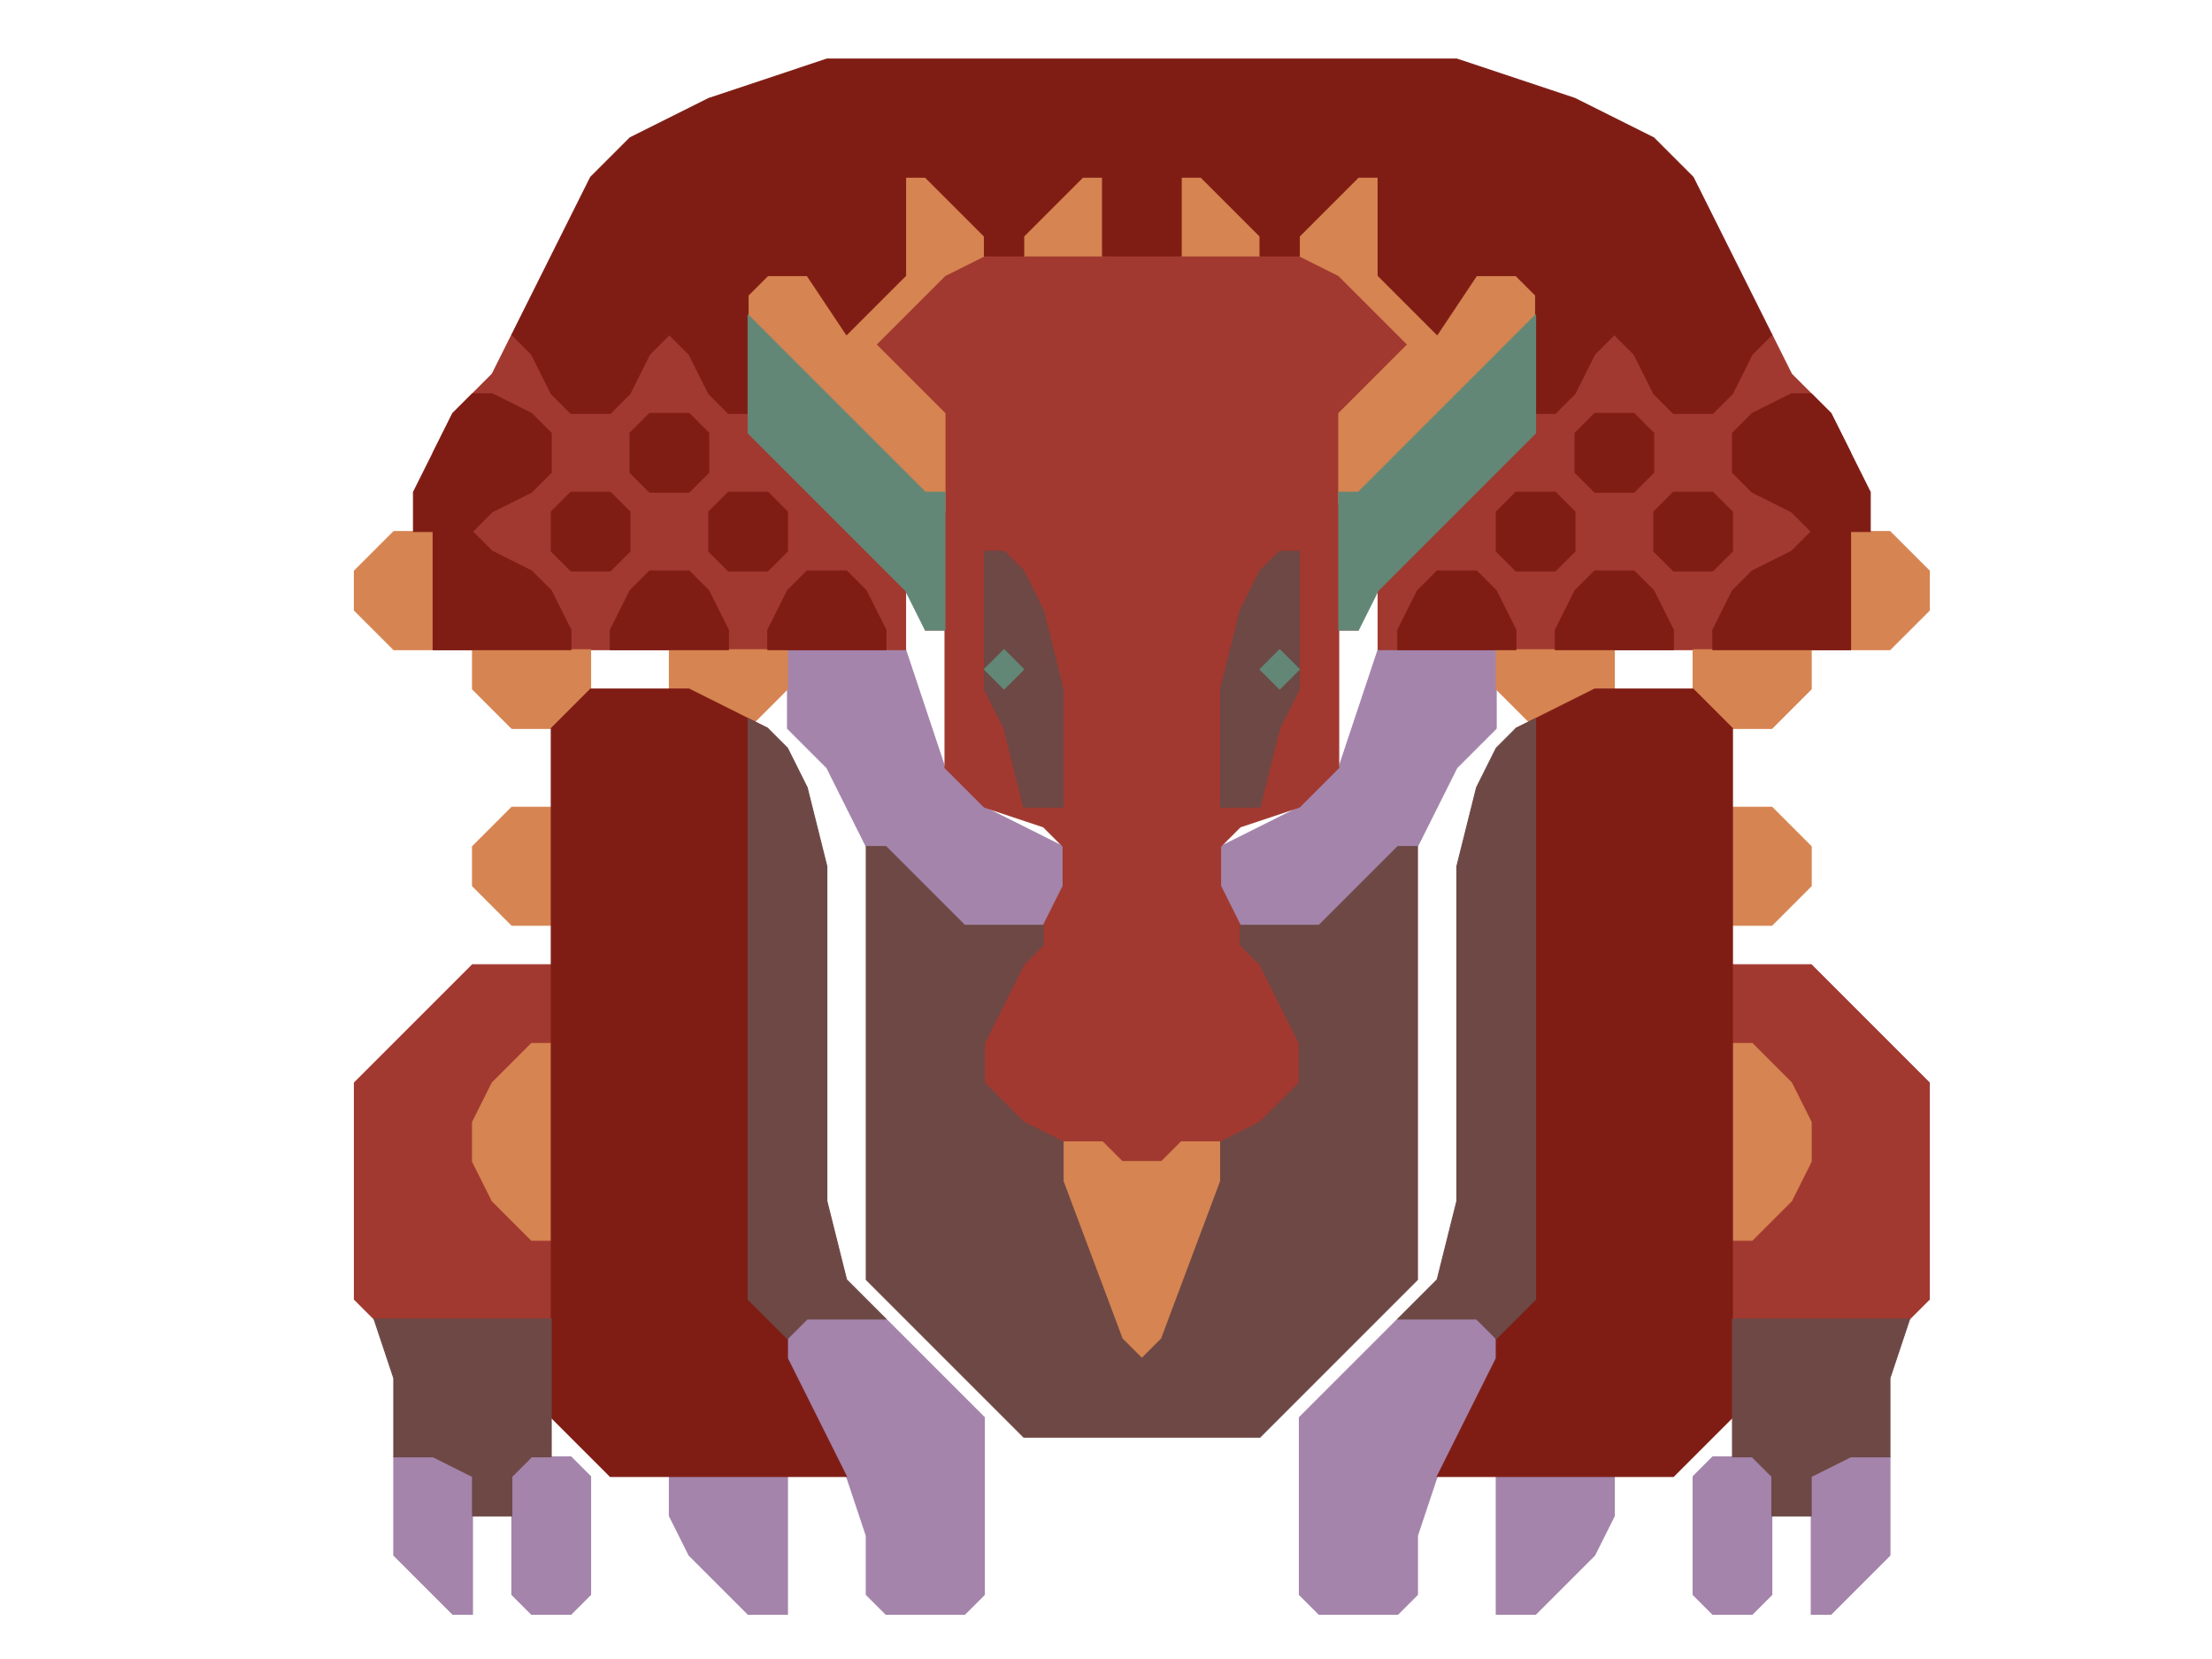 <?xml version="1.0" encoding="UTF-8" standalone="no"?>
<!DOCTYPE svg PUBLIC "-//W3C//DTD SVG 1.1//EN" "http://www.w3.org/Graphics/SVG/1.1/DTD/svg11.dtd">
<svg width="100%" height="100%" viewBox="0 0 4634 3475" version="1.1" xmlns="http://www.w3.org/2000/svg" xmlns:xlink="http://www.w3.org/1999/xlink" xml:space="preserve" xmlns:serif="http://www.serif.com/" style="fill-rule:evenodd;clip-rule:evenodd;stroke-linecap:round;stroke-linejoin:round;stroke-miterlimit:1.5;">
    <g transform="matrix(2.083,0,0,2.083,0,0)">
        <g id="Layer4">
            <path d="M1069.2,851.4L1069.2,891L1049.4,930.6L970.2,930.6L891,851.4L871.2,851.4L831.6,772.2L792,732.6L792,653.4L910.8,653.4L950.4,772.2L990,811.8L1069.2,851.4Z" style="fill:rgb(164,132,171);stroke:rgb(164,132,171);stroke-width:1px;"/>
            <g transform="matrix(-1,0,0,1,2296.8,0)">
                <path d="M1069.2,851.4L1069.2,891L1049.4,930.6L970.2,930.6L891,851.4L871.2,851.4L831.6,772.2L792,732.6L792,653.4L910.8,653.4L950.4,772.2L990,811.8L1069.2,851.4Z" style="fill:rgb(164,132,171);stroke:rgb(164,132,171);stroke-width:1px;"/>
            </g>
            <path d="M396,1465.2L396,1564.2L455.4,1623.6L475.2,1623.6L475.2,1485L435.6,1465.2L396,1465.2Z" style="fill:rgb(164,132,171);stroke:rgb(164,132,171);stroke-width:1px;"/>
            <g transform="matrix(-1,0,0,1,2296.8,0)">
                <path d="M396,1465.2L396,1564.2L455.4,1623.6L475.2,1623.6L475.2,1485L435.6,1465.2L396,1465.2Z" style="fill:rgb(164,132,171);stroke:rgb(164,132,171);stroke-width:1px;"/>
            </g>
            <path d="M594,1485L574.2,1465.2L534.6,1465.2L514.8,1485L514.8,1603.8L534.6,1623.6L574.2,1623.6L594,1603.8L594,1485Z" style="fill:rgb(164,132,171);stroke:rgb(164,132,171);stroke-width:1px;"/>
            <g transform="matrix(-1,0,0,1,2296.8,0)">
                <path d="M594,1485L574.2,1465.2L534.6,1465.2L514.8,1485L514.8,1603.8L534.6,1623.6L574.2,1623.6L594,1603.8L594,1485Z" style="fill:rgb(164,132,171);stroke:rgb(164,132,171);stroke-width:1px;"/>
            </g>
            <path d="M673.2,1485L673.2,1524.6L693,1564.2L752.4,1623.6L792,1623.6L792,1485L673.2,1485Z" style="fill:rgb(164,132,171);stroke:rgb(164,132,171);stroke-width:1px;"/>
            <g transform="matrix(-1,0,0,1,2296.8,0)">
                <path d="M673.2,1485L673.2,1524.6L693,1564.2L752.4,1623.6L792,1623.6L792,1485L673.2,1485Z" style="fill:rgb(164,132,171);stroke:rgb(164,132,171);stroke-width:1px;"/>
            </g>
            <path d="M792,1326.6L891,1326.6L990,1425.6L990,1603.8L970.2,1623.6L891,1623.6L871.2,1603.8L871.2,1544.4L851.4,1485L792,1366.2L792,1346.4L792,1326.6Z" style="fill:rgb(164,132,171);stroke:rgb(164,132,171);stroke-width:1px;"/>
            <g transform="matrix(-1,0,0,1,2296.8,0)">
                <path d="M792,1326.6L891,1326.6L990,1425.6L990,1603.8L970.2,1623.6L891,1623.6L871.2,1603.8L871.2,1544.4L851.4,1485L792,1366.2L792,1346.4L792,1326.6Z" style="fill:rgb(164,132,171);stroke:rgb(164,132,171);stroke-width:1px;"/>
            </g>
        </g>
        <g id="Layer2" transform="matrix(-1,0,0,1,2296.8,0)">
            <path d="M554.4,970.2L475.2,970.2L356.4,1089L356.4,1306.8L376.2,1326.6L554.4,1326.6L554.4,970.2" style="fill:rgb(161,57,48);stroke:rgb(161,57,48);stroke-width:1px;"/>
            <path d="M910.8,653.4L435.6,653.4L435.6,455.4L455.4,415.8L475.2,396L495,376.2L514.8,336.6L752.4,336.6L752.4,435.6L910.8,594L910.8,653.4Z" style="fill:rgb(161,57,48);stroke:rgb(161,57,48);stroke-width:1px;"/>
            <g transform="matrix(-1,0,0,1,2296.8,0)">
                <path d="M554.4,970.2L475.2,970.2L356.4,1089L356.4,1306.8L376.2,1326.6L554.4,1326.6L554.4,970.2" style="fill:rgb(161,57,48);stroke:rgb(161,57,48);stroke-width:1px;"/>
            </g>
            <g transform="matrix(-1,0,0,1,2296.8,0)">
                <path d="M910.8,653.4L435.6,653.4L435.6,455.4L455.4,415.8L475.2,396L495,376.2L514.8,336.6L752.4,336.6L752.4,435.6L910.8,594L910.8,653.4Z" style="fill:rgb(161,57,48);stroke:rgb(161,57,48);stroke-width:1px;"/>
            </g>
            <g transform="matrix(-1,0,0,1,2296.8,0)">
                <path d="M1108.8,1168.2L1069.2,1168.2L1029.6,1148.4L979.375,1098.59L970.2,1049.4L1009.8,976.659L1029.6,950.4L1049.4,930.6L1069.2,891L1069.2,851.4L1049.4,831.6L990,811.8L950.4,772.2L950.4,633.6L930.6,633.6L930.6,415.8L871.2,356.4L950.4,257.4L990,237.6L1306.8,237.6L1366.2,257.4L1425.6,356.4L1366.2,415.8L1366.2,633.6L1346.4,633.6L1346.4,772.2L1306.8,811.8L1247.4,831.6L1227.6,851.4L1227.6,891L1247.4,930.6L1257.31,950.4L1275.5,970.2L1326.6,1049.4L1326.6,1089L1287,1128.6L1247.4,1148.4L1188,1168.2L1168.2,1168.2L1128.6,1168.2L1108.8,1168.2Z" style="fill:rgb(161,57,48);stroke:rgb(161,57,48);stroke-width:1px;"/>
            </g>
        </g>
        <g id="Layer1">
            <path d="M1128.6,1346.4L1069.2,1188L1069.2,1148.4L1108.8,1148.4L1128.6,1168.2L1168.2,1168.2L1188,1148.4L1227.6,1148.4L1227.6,1188L1168.2,1346.4L1148.4,1366.2L1128.6,1346.4Z" style="fill:rgb(214,132,81);stroke:rgb(214,132,81);stroke-width:1px;"/>
            <path d="M594,653.4L594,693L554.4,732.6L514.8,732.6L475.2,693L475.2,653.4L594,653.4Z" style="fill:rgb(214,132,81);stroke:rgb(214,132,81);stroke-width:1px;"/>
            <g transform="matrix(-1,0,0,1,2296.8,0)">
                <path d="M594,653.4L594,693L554.4,732.6L514.8,732.6L475.2,693L475.2,653.4L594,653.4Z" style="fill:rgb(214,132,81);stroke:rgb(214,132,81);stroke-width:1px;"/>
            </g>
            <g transform="matrix(1,0,0,1,198,0)">
                <path d="M594,653.4L594,693L554.4,732.6L514.8,732.6L475.2,693L475.2,653.4L594,653.4Z" style="fill:rgb(214,132,81);stroke:rgb(214,132,81);stroke-width:1px;"/>
            </g>
            <g transform="matrix(-1,0,0,1,2098.8,0)">
                <path d="M594,653.4L594,693L554.4,732.6L514.8,732.6L475.2,693L475.2,653.4L594,653.4Z" style="fill:rgb(214,132,81);stroke:rgb(214,132,81);stroke-width:1px;"/>
            </g>
            <path d="M435.6,653.4L396,653.4L356.4,613.8L356.4,574.2L396,534.6L435.6,534.6L435.6,653.4Z" style="fill:rgb(214,132,81);stroke:rgb(214,132,81);stroke-width:1px;"/>
            <g transform="matrix(-1,0,0,1,2296.8,0)">
                <path d="M435.6,653.4L396,653.4L356.4,613.8L356.4,574.2L396,534.6L435.6,534.6L435.6,653.4Z" style="fill:rgb(214,132,81);stroke:rgb(214,132,81);stroke-width:1px;"/>
            </g>
            <path d="M554.4,930.6L514.8,930.6L475.2,891L475.2,851.4L514.8,811.8L554.4,811.8L554.4,930.6Z" style="fill:rgb(214,132,81);stroke:rgb(214,132,81);stroke-width:1px;"/>
            <g transform="matrix(-1,0,0,1,2296.8,0)">
                <path d="M554.4,930.6L514.8,930.6L475.2,891L475.2,851.4L514.8,811.8L554.4,811.8L554.4,930.6Z" style="fill:rgb(214,132,81);stroke:rgb(214,132,81);stroke-width:1px;"/>
            </g>
            <path d="M554.4,1049.4L534.6,1049.4L495,1089L475.2,1128.6L475.2,1168.2L495,1207.8L534.6,1247.4L554.4,1247.4L554.4,1049.4Z" style="fill:rgb(214,132,81);stroke:rgb(214,132,81);stroke-width:1px;"/>
            <g transform="matrix(-1,0,0,1,2296.8,0)">
                <path d="M554.4,1049.4L534.6,1049.4L495,1089L475.2,1128.6L475.2,1168.2L495,1207.8L534.6,1247.4L554.4,1247.4L554.4,1049.4Z" style="fill:rgb(214,132,81);stroke:rgb(214,132,81);stroke-width:1px;"/>
            </g>
            <path d="M930.6,169.051L995.674,237.6L990,257.4L950.4,277.2L881.1,346.5L950.4,415.8L950.4,514.8L930.6,514.8L752.4,336.6L742.643,297L772.2,267.251L811.8,268.444L856.84,316.8L903.481,269.423L910.8,170.423L930.6,169.051Z" style="fill:rgb(214,132,81);stroke:rgb(214,132,81);stroke-width:1px;"/>
            <g transform="matrix(-1,0,0,1,2296.8,0)">
                <path d="M930.6,158.4L1009.8,237.6L990,257.4L950.4,277.2L881.1,346.5L950.4,415.8L950.4,505.929L930.6,504.68L752.4,327.902L732.6,297L772.2,257.4L811.8,257.4L851.4,316.8L891,257.4L910.8,158.4L930.6,158.4Z" style="fill:rgb(214,132,81);stroke:rgb(214,132,81);stroke-width:1px;"/>
            </g>
            <path d="M1029.6,237.6L1089,178.2L1108.8,178.2L1112,257.4L1029.6,257.4L1029.6,237.6Z" style="fill:rgb(214,132,81);stroke:rgb(214,132,81);stroke-width:1px;"/>
            <g transform="matrix(-1,0,0,1,2296.8,0)">
                <path d="M1029.6,237.6L1089,178.2L1108.8,178.2L1112,257.4L1029.6,257.4L1029.6,237.6Z" style="fill:rgb(214,132,81);stroke:rgb(214,132,81);stroke-width:1px;"/>
            </g>
        </g>
        <g id="Layer5">
            <path d="M693,693L772.2,732.6L772.2,1306.8L792,1326.6L792,1366.2L851.4,1485L613.8,1485L554.4,1425.6L554.4,732.6L594,693L693,693Z" style="fill:rgb(127,29,21);stroke:rgb(127,29,21);stroke-width:1px;"/>
            <g transform="matrix(-1,0,0,1,2296.8,0)">
                <path d="M693,693L772.2,732.6L772.2,1287L792,1326.6L792,1366.2L851.4,1485L613.8,1485L554.4,1425.6L554.4,732.6L594,693L693,693Z" style="fill:rgb(127,29,21);stroke:rgb(127,29,21);stroke-width:1px;"/>
            </g>
            <path d="M613.8,653.4L613.8,633.6L633.6,594L653.4,574.2L693,574.2L712.8,594L732.6,633.6L732.6,653.4L613.8,653.4Z" style="fill:rgb(127,29,21);stroke:rgb(127,29,21);stroke-width:1px;"/>
            <g transform="matrix(-1,0,0,1,2296.8,0)">
                <path d="M613.8,653.4L613.8,633.6L633.6,594L653.4,574.2L693,574.2L712.8,594L732.6,633.6L732.6,653.4L613.8,653.4Z" style="fill:rgb(127,29,21);stroke:rgb(127,29,21);stroke-width:1px;"/>
            </g>
            <path d="M772.2,653.4L772.2,633.6L792,594L811.8,574.2L851.4,574.2L871.2,594L891,633.6L891,653.4L772.2,653.4Z" style="fill:rgb(127,29,21);stroke:rgb(127,29,21);stroke-width:1px;"/>
            <g transform="matrix(-1,0,0,1,2296.8,0)">
                <path d="M772.2,653.4L772.2,633.6L792,594L811.8,574.2L851.4,574.2L871.2,594L891,633.6L891,653.4L772.2,653.4Z" style="fill:rgb(127,29,21);stroke:rgb(127,29,21);stroke-width:1px;"/>
            </g>
            <path d="M712.8,554.4L712.8,514.8L732.6,495L772.2,495L792,514.8L792,554.4L772.2,574.2L732.6,574.2L712.8,554.4Z" style="fill:rgb(127,29,21);stroke:rgb(127,29,21);stroke-width:1px;"/>
            <g transform="matrix(-1,0,0,1,2296.8,0)">
                <path d="M712.8,554.4L712.8,514.8L732.6,495L772.2,495L792,514.8L792,554.4L772.2,574.2L732.6,574.2L712.8,554.4Z" style="fill:rgb(127,29,21);stroke:rgb(127,29,21);stroke-width:1px;"/>
            </g>
            <g transform="matrix(1,0,0,1,-79.2,-79.2)">
                <path d="M712.8,554.4L712.8,514.8L732.6,495L772.2,495L792,514.8L792,554.4L772.2,574.2L732.6,574.2L712.8,554.4Z" style="fill:rgb(127,29,21);stroke:rgb(127,29,21);stroke-width:1px;"/>
            </g>
            <g transform="matrix(-1,0,0,1,2376,-79.2)">
                <path d="M712.8,554.4L712.8,514.8L732.6,495L772.2,495L792,514.8L792,554.4L772.2,574.2L732.6,574.2L712.8,554.4Z" style="fill:rgb(127,29,21);stroke:rgb(127,29,21);stroke-width:1px;"/>
            </g>
            <g transform="matrix(1,0,0,1,-158.4,1.7053e-13)">
                <path d="M712.8,554.4L712.8,514.8L732.6,495L772.2,495L792,514.8L792,554.4L772.2,574.2L732.6,574.2L712.8,554.4Z" style="fill:rgb(127,29,21);stroke:rgb(127,29,21);stroke-width:1px;"/>
            </g>
            <g transform="matrix(-1,0,0,1,2455.2,1.7053e-13)">
                <path d="M712.8,554.4L712.8,514.8L732.6,495L772.2,495L792,514.8L792,554.4L772.2,574.2L732.6,574.2L712.8,554.4Z" style="fill:rgb(127,29,21);stroke:rgb(127,29,21);stroke-width:1px;"/>
            </g>
            <path d="M574.2,653.4L574.2,633.6L554.4,594L534.6,574.2L495,554.4L475.2,534.6L495,514.8L534.6,495L554.4,475.2L554.4,435.6L534.6,415.8L495,396L475.2,396L455.4,415.8L435.6,455.4L415.8,495L415.8,534.6L435.6,534.6L435.6,653.4L574.2,653.4Z" style="fill:rgb(127,29,21);stroke:rgb(127,29,21);stroke-width:1px;"/>
            <g transform="matrix(-1,0,0,1,2296.8,0)">
                <path d="M574.2,653.4L574.2,633.6L554.4,594L534.6,574.2L495,554.4L475.2,534.6L495,514.8L534.6,495L554.4,475.2L554.4,435.6L534.6,415.8L495,396L475.2,396L455.4,415.8L435.6,455.4L415.8,495L415.8,534.6L435.6,534.6L435.6,653.4L574.2,653.4Z" style="fill:rgb(127,29,21);stroke:rgb(127,29,21);stroke-width:1px;"/>
            </g>
            <path d="M1108.8,178.2L1089,178.2L1029.6,237.6L1029.6,257.4L990,257.4L990,237.6L930.6,178.2L910.8,178.2L910.8,277.2L851.4,336.6L811.8,277.2L772.2,277.2L752.4,297L752.4,415.8L732.6,415.8L712.8,396L693,356.4L673.2,336.6L653.4,356.4L633.6,396L613.8,415.8L574.2,415.8L554.4,396L534.6,356.4L514.8,336.6L534.6,297L554.4,257.4L594,178.2L633.6,138.6L712.8,99L831.6,59.4L1465.2,59.4L1584,99L1663.2,138.6L1702.8,178.2L1782,336.6L1762.2,356.4L1742.4,396L1722.6,415.8L1683,415.8L1663.2,396L1643.4,356.4L1623.6,336.6L1603.8,356.4L1584,396L1564.2,415.8L1544.4,415.8L1544.4,297L1524.6,277.2L1485,277.2L1445.4,336.6L1386,277.2L1386,178.2L1366.2,178.2L1306.8,237.6L1306.8,257.4L1267.2,257.4L1267.2,237.6L1207.8,178.2L1188,178.2L1188,257.4L1108.8,257.4L1108.8,178.2Z" style="fill:rgb(127,29,21);stroke:rgb(127,29,21);stroke-width:1px;"/>
        </g>
        <g id="Layer3">
            <path d="M1069.2,811.8L1029.6,811.8L1009.8,732.6L990,693L990,653.4L990,554.4L1009.8,554.4L1029.6,574.2L1049.4,613.8L1069.2,693L1069.2,811.8Z" style="fill:rgb(109,72,69);stroke:rgb(109,72,69);stroke-width:1px;"/>
            <g transform="matrix(-1,0,0,1,2296.8,0)">
                <path d="M1069.2,811.8L1029.6,811.8L1009.8,732.6L990,693L990,653.4L990,554.4L1009.8,554.4L1029.6,574.2L1049.4,613.8L1069.2,693L1069.2,811.8Z" style="fill:rgb(109,72,69);stroke:rgb(109,72,69);stroke-width:1px;"/>
            </g>
            <path d="M1267.2,1445.4L1029.6,1445.4L871.2,1287L871.2,851.4L891,851.4L970.2,930.6L1049.4,930.6L1049.4,950.4L1029.6,970.2L990,1049.4L990,1089L1029.6,1128.6L1069.2,1148.4L1069.2,1188L1128.6,1346.4L1148.4,1366.2L1168.2,1346.4L1227.6,1188L1227.6,1148.4L1267.2,1128.6L1306.8,1089L1306.8,1049.4L1267.2,970.2L1247.4,950.4L1247.4,930.6L1326.6,930.6L1405.8,851.4L1425.6,851.4L1425.6,1287L1267.2,1445.4Z" style="fill:rgb(109,72,69);stroke:rgb(109,72,69);stroke-width:1px;"/>
            <path d="M891,1326.6L871.2,1306.8L851.4,1287L831.6,1207.8L831.6,871.2L811.8,792L792,752.4L772.2,732.6L752.4,722.7L752.4,1306.8L792,1346.4L811.8,1326.6L891,1326.6Z" style="fill:rgb(109,72,69);stroke:rgb(109,72,69);stroke-width:1px;"/>
            <g transform="matrix(-1,0,0,1,2296.8,0)">
                <path d="M891,1326.6L871.2,1306.8L851.4,1287L831.6,1207.8L831.6,871.2L811.8,792L792,752.4L772.2,732.6L752.4,722.7L752.4,1306.8L792,1346.4L811.8,1326.6L891,1326.6Z" style="fill:rgb(109,72,69);stroke:rgb(109,72,69);stroke-width:1px;"/>
            </g>
            <path d="M376.2,1326.6L396,1386L396,1465.2L435.6,1465.2L475.2,1485L475.2,1524.6L514.8,1524.6L514.8,1485L534.6,1465.2L554.4,1465.2L554.4,1326.6L376.2,1326.6Z" style="fill:rgb(109,72,69);stroke:rgb(109,72,69);stroke-width:1px;"/>
            <g transform="matrix(-1,0,0,1,2296.8,0)">
                <path d="M376.2,1326.6L396,1386L396,1465.2L435.6,1465.2L475.2,1485L475.2,1524.6L514.8,1524.6L514.8,1485L534.6,1465.2L554.4,1465.2L554.4,1326.6L376.2,1326.6Z" style="fill:rgb(109,72,69);stroke:rgb(109,72,69);stroke-width:1px;"/>
            </g>
        </g>
        <g id="Layer6">
            <path d="M752.4,316.8L752.4,435.6L910.8,594L930.6,633.6L950.4,633.6L950.4,495L930.6,495L752.4,316.8Z" style="fill:rgb(98,135,118);stroke:rgb(98,135,118);stroke-width:1px;"/>
            <g transform="matrix(-1,0,0,1,2296.8,0)">
                <path d="M752.4,316.8L752.4,435.6L910.8,594L930.6,633.6L950.4,633.6L950.4,495L930.6,495L752.4,316.8Z" style="fill:rgb(98,135,118);stroke:rgb(98,135,118);stroke-width:1px;"/>
            </g>
            <path d="M1009.8,653.4L1029.6,673.2L1009.8,693L990,673.2L1009.8,653.4Z" style="fill:rgb(98,135,118);stroke:rgb(98,135,118);stroke-width:1px;"/>
            <g transform="matrix(-1,0,0,1,2296.8,0)">
                <path d="M1009.8,653.4L1029.6,673.2L1009.8,693L990,673.2L1009.8,653.4Z" style="fill:rgb(98,135,118);stroke:rgb(98,135,118);stroke-width:1px;"/>
            </g>
        </g>
    </g>
</svg>
